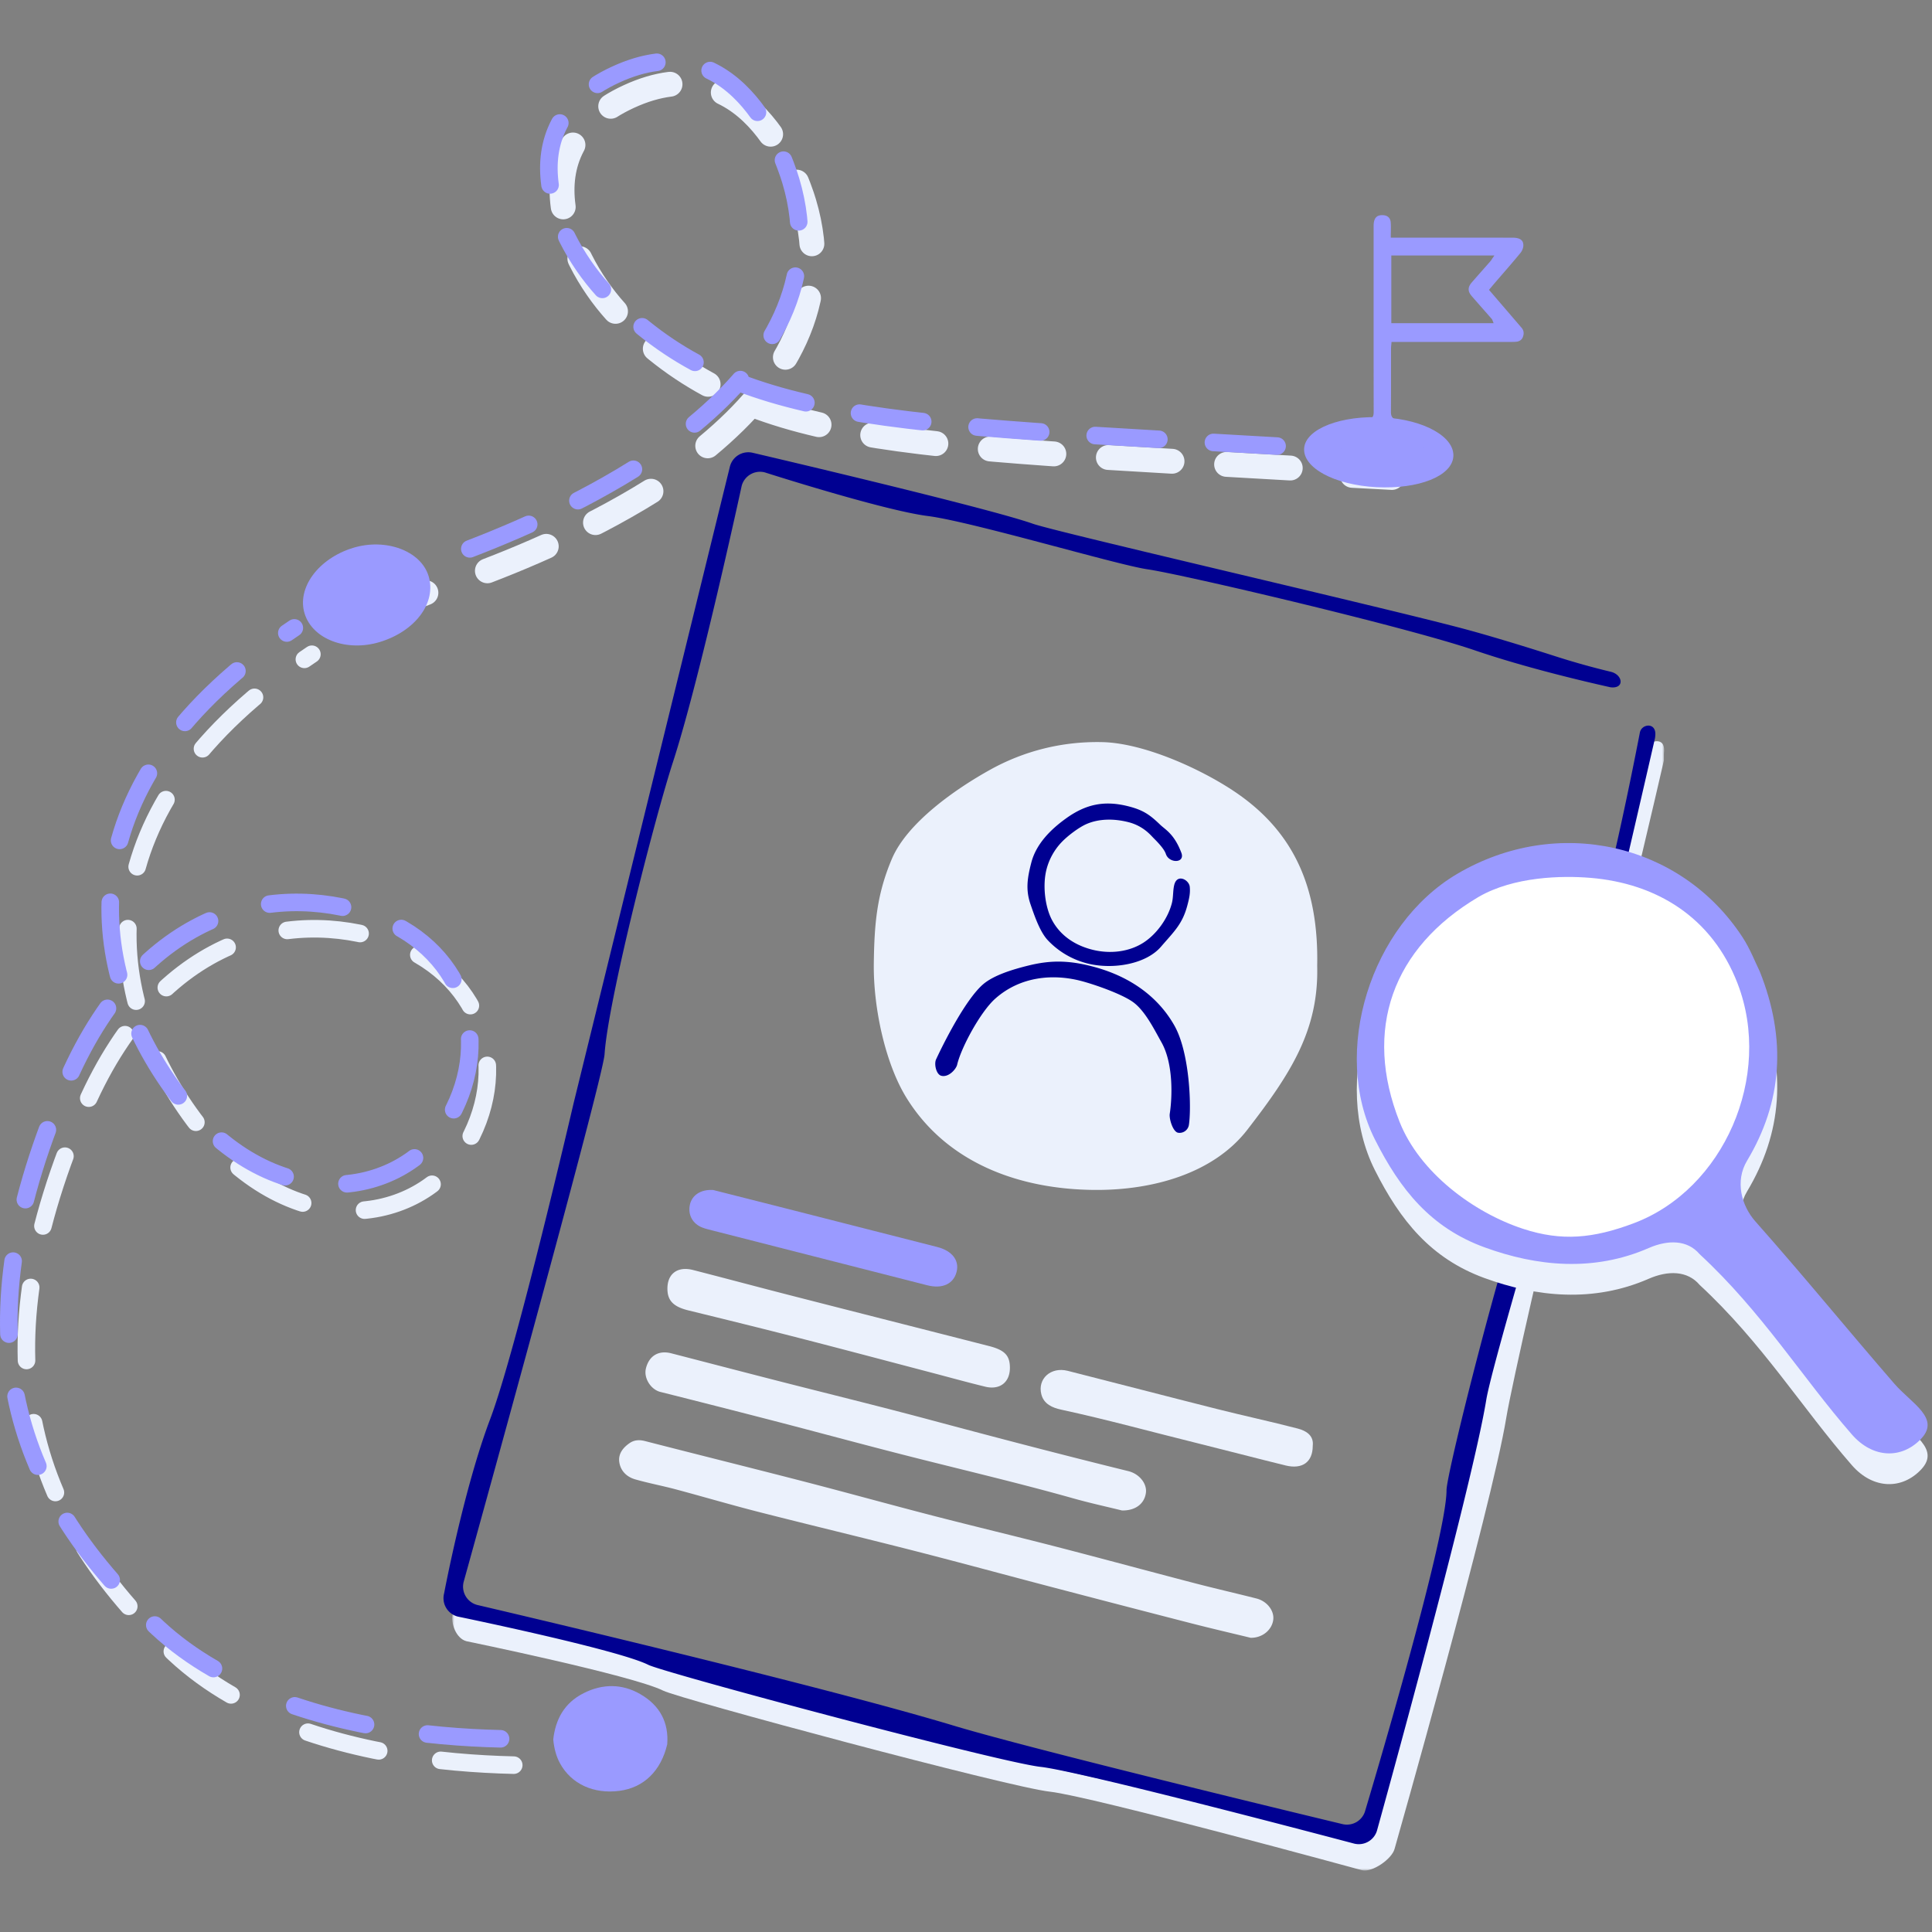 <svg width="440" height="440" xmlns="http://www.w3.org/2000/svg" xmlns:xlink="http://www.w3.org/1999/xlink">
    <rect width="100%" height="100%" fill="#808080" stroke="none"/>
    <defs>
        <path id="a" d="M0 0h276v260H0z"/>
    </defs>
    <g fill="none" fill-rule="evenodd">
        <g transform="translate(103 166)">
            <mask id="b" fill="#fff">
                <use xlink:href="#a"/>
            </mask>
            <path d="M275.944 5.667c.517-3.988-2.736-2.64-2.736-2.64s.104-.202.203-1.26c.077-.828-.111-1.4-.43-1.767.028.432-.005.874-.117 1.315 0 0-8.293 45.185-16.369 67.677-3.09 8.605-4.671 27.071-9.923 39.864-5.252 12.793-18.464 65.112-18.458 69.024.016 11.342-18.469 72.87-18.469 72.87-.586 2.313-3.29.705-5.602.118 0 0-68.903-13.618-88.068-19.408-31.686-9.572-107.862-28.796-107.862-28.796-1.668-.422-3.246-.415-3.562-1.996H.28c-.088.445-.135.694-.135.694-.613 2.322.76 5.824 3.088 6.413 0 0 37.836 7.778 44.821 11.267 3.682 1.84 78.57 21.952 88.046 23 9.474 1.045 71.078 17.887 71.078 17.887 2.313.586 6.847-2.567 7.433-4.88 0 0 22.077-77.611 25.435-98.174 1.153-7.058 10.004-46.232 13.139-56.829 3.944-13.339 18.087-72.47 22.758-92.869v-1.51z" fill="#EBF1FC" mask="url(#b)"/>
        </g>
        <path d="M141 401.2s-3.365.35-9 .6" stroke="#EBF1FC" stroke-width="4" stroke-linecap="round" stroke-linejoin="round"/>
        <path d="M117 402c-16.58-.387-38.955-2.902-58-12" stroke="#EBF1FC" stroke-width="4" stroke-linecap="round" stroke-linejoin="round" stroke-dasharray="16.672,14.29,16.672,14.29"/>
        <path d="M52.612 386c-4.593-2.647-8.898-5.74-12.765-9.345-33.988-31.694-45.275-68.191-20.421-124.8 17.926-40.828 49.208-45.155 70.83-36.824 20.107 7.747 26.455 29.042 15.248 46.952-11.208 17.91-41.047 21.491-62.375-8.397-19.735-27.654-25.19-69.146 27.9-104.586" stroke="#EBF1FC" stroke-width="4" stroke-linecap="round" stroke-linejoin="round" stroke-dasharray="16.672,14.29,16.672,14.29,16.672,14.29"/>
        <path d="M77 144a220.048 220.048 0 0 1 8-4" stroke="#EBF1FC" stroke-width="4" stroke-linecap="round" stroke-linejoin="round"/>
        <path d="M138 395.2s-3.365.35-9 .6" stroke="#FF6F4C" stroke-width="4" stroke-linecap="round" stroke-linejoin="round"/>
        <path d="M114 396c-16.58-.387-38.955-2.902-58-12" stroke="#9A9AFF" stroke-width="4" stroke-linecap="round" stroke-linejoin="round" stroke-dasharray="16.672,14.29,16.672,14.29"/>
        <path d="M48.612 380c-4.593-2.647-8.898-5.74-12.765-9.345-33.988-31.694-45.275-68.191-20.421-124.8 17.926-40.828 49.208-45.155 70.83-36.824 20.107 7.747 26.455 29.042 15.248 46.952-11.208 17.91-41.047 21.491-62.375-8.397-19.735-27.654-25.19-69.146 27.9-104.586" stroke="#9A9AFF" stroke-width="4" stroke-linecap="round" stroke-linejoin="round" stroke-dasharray="16.672,14.29,16.672,14.29,16.672,14.29"/>
        <path d="M74 139a220.048 220.048 0 0 1 8-4" stroke="#FF6F4C" stroke-width="4" stroke-linecap="round" stroke-linejoin="round"/>
        <path d="M89 138s3.031-1.001 8-3" stroke="#EBF1FC" stroke-width="5.664" stroke-linecap="round" stroke-linejoin="round"/>
        <path d="M111 130c13.478-5.175 31.156-13.182 46-24" stroke="#EBF1FC" stroke-width="5.664" stroke-linecap="round" stroke-linejoin="round" stroke-dasharray="14.522,12.447,14.522,12.447"/>
        <path d="M161.179 101.536c17.128-14.225 28.724-32.7 21.914-55.387-2.047-6.82-12.993-36.585-39.925-24.142-25.63 11.84-13.527 38.07-1.85 50.12C169.964 101.685 203.293 101.286 301 107" stroke="#EBF1FC" stroke-width="5.664" stroke-linecap="round" stroke-linejoin="round" stroke-dasharray="14.522,12.447,14.522,12.447,14.522,12.447"/>
        <path d="M308 108.26c2.945.155 5.945.315 9 .48" stroke="#EBF1FC" stroke-width="5.664" stroke-linecap="round" stroke-linejoin="round"/>
        <path d="M86 133s3.031-1.001 8-3" stroke="#FF6F4C" stroke-width="4" stroke-linecap="round" stroke-linejoin="round"/>
        <path d="M107 125c13.478-5.175 31.156-13.182 46-24" stroke="#9A9AFF" stroke-width="4" stroke-linecap="round" stroke-linejoin="round" stroke-dasharray="14.522,12.447,14.522,12.447"/>
        <path d="M158.179 96.536c17.128-14.225 28.724-32.7 21.914-55.387-2.047-6.82-12.993-36.585-39.925-24.142-25.63 11.84-13.527 38.07-1.85 50.12C166.964 96.685 200.293 96.286 298 102" stroke="#9A9AFF" stroke-width="4" stroke-linecap="round" stroke-linejoin="round" stroke-dasharray="14.522,12.447,14.522,12.447,14.522,12.447"/>
        <path d="M305 102.26c2.945.155 5.945.315 9 .48" stroke="#FF6F4C" stroke-width="4" stroke-linecap="round" stroke-linejoin="round"/>
        <path d="M126 396.14c.519-4.517 2.456-8.277 6.917-10.531 4.323-2.184 8.746-2.172 12.882.202 4.489 2.577 6.542 6.481 6.155 11.455-1.43 6.053-5.334 9.855-10.872 10.587-5.878.777-10.969-1.563-13.535-6.249-.937-1.708-1.37-3.557-1.547-5.465M86.473 146.222c-7.568 2.286-15.292-.64-17.099-6.478-1.807-5.84 3.105-12.525 10.992-14.957 7.477-2.305 15.457.645 17.232 6.37 1.874 6.048-2.964 12.6-11.125 15.065M330.988 104.002c-.342 4.427-7.872 7.425-17.453 6.948-9.628-.48-16.932-4.43-16.518-8.934.403-4.396 8.494-7.503 18.107-6.953 9.247.529 16.21 4.453 15.864 8.939" fill="#9A9AFF"/>
        <path d="M316.865 73.603V58.186h23.472l-.412.595c-.06.088-.115.171-.166.25a4.467 4.467 0 0 1-.368.51c-.597.682-1.197 1.36-1.798 2.041a395.6 395.6 0 0 0-2.377 2.704c-.986 1.135-.987 2.06-.004 3.191a599.9 599.9 0 0 0 2.823 3.224l1.724 1.963c.076.086.108.18.14.27l.263.669h-23.297zm3.361 29.932.049.425h-10.959l.064-.436c.38-2.585 2.75-4.535 5.55-4.467 2.682.037 5.009 2.004 5.296 4.478zm24.938-25.692c.838-.048 1.396-.412 1.655-1.084.313-.818.221-1.506-.285-2.102l-7.424-8.643.507-.607c.214-.256.415-.499.621-.738.553-.644 1.109-1.286 1.665-1.928 1.451-1.675 2.952-3.408 4.38-5.148.385-.471.647-1.158.65-1.71.004-.503-.129-.884-.406-1.163-.389-.39-1.072-.587-2.03-.588-6.056-.003-12.109-.003-18.164-.002h-9.592v-.38c0-.38.007-.738.015-1.085.013-.717.026-1.394-.031-2.046-.088-.998-.72-1.572-1.78-1.616a3.994 3.994 0 0 0-.16-.003c-.593 0-1.035.145-1.345.444-.402.384-.605 1.053-.605 1.99-.004 14.13-.008 28.262.011 42.393.002.873-.2 1.454-1.244 1.833-4.358 1.586-6.935 5.642-6.567 10.333.103 1.302.761 1.968 1.959 1.977 4.987.04 10.073.04 15.55.004 1.127-.007 1.894-.712 2-1.837.45-4.734-2.095-8.844-6.486-10.471-.942-.35-1.288-.846-1.28-1.83.025-3.368.023-6.735.02-10.103v-4.37c0-.229.021-.459.046-.722.013-.128.025-.266.037-.417l.026-.352 26.081.001c.715.003 1.456.009 2.176-.03z" fill="#9A9AFF"/>
        <path d="M299.983 220.005c.36 14.532-5.918 24.377-15.916 37.292-7.64 9.872-21.352 13.78-34.669 13.702-17.436-.103-33.847-6.235-42.965-20.999-4.812-7.791-7.556-20.483-7.429-30.522.118-9.235.71-15.818 4.104-23.846 3.499-8.281 14.522-15.965 22.457-20.362 7.49-4.15 16.16-6.465 25.47-6.257 9.398.21 22.209 5.986 29.975 11.166 13.586 9.059 19.349 21.868 18.973 39.826M284.843 373c-4.25-1.032-8.891-2.107-13.503-3.292a6751.406 6751.406 0 0 1-32.007-8.318c-10.399-2.726-20.77-5.555-31.186-8.218-11.778-3.01-23.604-5.836-35.385-8.842-6.308-1.61-12.553-3.457-18.843-5.137-3.063-.817-6.19-1.404-9.237-2.272-1.857-.529-3.271-1.818-3.619-3.79-.345-1.959.763-3.385 2.298-4.456 1.07-.746 2.22-.82 3.537-.481 12.117 3.118 24.261 6.13 36.375 9.26 9.724 2.515 19.403 5.203 29.128 7.717 9.384 2.425 18.815 4.674 28.2 7.096 10.492 2.71 20.95 5.552 31.434 8.286 4.691 1.223 9.421 2.3 14.122 3.495 2.386.605 4.044 2.748 3.823 4.776-.25 2.308-2.395 4.2-5.137 4.176M255.523 343.998c-3.41-.841-7.284-1.684-11.093-2.756-12.878-3.627-25.91-6.654-38.868-9.968-9.715-2.484-19.392-5.11-29.099-7.628A3969.09 3969.09 0 0 0 150.387 317c-2.182-.55-3.83-3.161-3.28-5.363.716-2.876 2.892-4.173 5.763-3.432 8.014 2.073 16.025 4.161 24.043 6.217 11.597 2.972 23.229 5.812 34.791 8.909 15.055 4.032 30.128 7.981 45.262 11.708 2.506.617 4.26 2.826 4.01 4.896-.297 2.47-2.335 4.13-5.453 4.063M230 311.51c-.001 3.299-2.29 5.11-5.63 4.296-4.178-1.018-8.323-2.171-12.485-3.262-10.013-2.627-20.017-5.292-30.045-7.865-8.334-2.14-16.69-4.193-25.046-6.24-3.392-.83-4.79-2.2-4.794-4.945-.005-3.43 2.32-5.161 5.85-4.256 7.403 1.9 14.786 3.881 22.19 5.78 15.06 3.86 30.132 7.68 45.195 11.532 3.606.923 4.766 2.165 4.765 4.96" fill="#EBF1FC"/>
        <path d="M162.424 271.016c5.312 1.344 11.06 2.794 16.805 4.257 11.413 2.904 22.823 5.814 34.233 8.725 3.358.858 5.048 3.03 4.402 5.632-.691 2.787-3.257 3.958-6.667 3.087-16.31-4.165-32.623-8.321-48.933-12.483-.76-.194-1.532-.369-2.263-.646-2.243-.851-3.366-2.893-2.895-5.173.45-2.182 2.436-3.582 5.318-3.399" fill="#9A9AFF"/>
        <path d="M298.97 329.295c-.01 3.685-2.369 5.39-6.193 4.452-6.7-1.643-13.369-3.405-20.065-5.062-10.351-2.56-20.629-5.396-31.062-7.654-1.98-.428-3.917-1.261-4.487-3.468-.918-3.56 2.168-6.339 5.998-5.367 11.357 2.88 22.691 5.843 34.054 8.707 6.091 1.536 12.242 2.856 18.32 4.436 1.976.513 3.719 1.608 3.434 3.956" fill="#EBF1FC"/>
        <path d="M214.356 244.994c-1.144-.311-1.663-2.657-1.17-3.73.143-.31 2.201-4.76 4.821-9.198 1.803-3.053 3.872-6.1 5.765-7.791 2.465-2.2 7.026-3.54 10.527-4.399 4.912-1.202 9.158-1.252 15.06.38 8.203 2.248 14.468 6.859 18.117 13.335.7 1.243 1.277 2.734 1.745 4.356 1.878 6.496 2.029 15.089 1.544 18.239a2.147 2.147 0 0 1-2.448 1.79c-1.182-.185-2.092-3.167-1.911-4.333.535-3.475.92-11.28-1.89-16.266-1.633-2.895-3.766-7.289-6.6-9.249-2.507-1.734-8.067-3.73-11.387-4.64-6.69-1.824-14.206-1.105-19.891 3.97-3.31 2.953-7.723 11.051-8.654 15.022-.239 1.023-1.96 2.968-3.628 2.514M265.524 194.5c-.337-1.007-1.387-2.214-2.826-3.651-.613-.611-2.297-2.742-5.713-3.61-3.251-.826-6.675-.817-9.533.426-1.773.772-4.33 2.719-5.665 4.122a14.096 14.096 0 0 0-3.447 6.187c-.935 3.586-.36 8.587 1.281 11.62 1.838 3.4 5.056 5.652 9.124 6.686 4.07 1.034 8.39.507 11.662-1.593 2.92-1.876 5.541-5.4 6.476-8.986.357-1.37.214-2.808.54-4.148.652-2.68 3.373-1.167 3.534.387.161 1.553-.16 2.786-.525 4.188-1.125 4.317-3.007 5.975-6.03 9.484-3.496 4.058-11.138 5.235-16.76 3.806a18.652 18.652 0 0 1-9.026-5.302c-1.804-1.918-3.063-5.669-3.915-8.145-1.133-3.286-.76-5.935.179-9.54 1.126-4.318 4.512-7.61 7.907-10.047 4.364-3.134 8.561-4.186 14.184-2.757 3.4.864 4.902 1.929 7.247 4.191 1.18 1.139 3.245 2.117 4.87 6.512.738 2.325-2.858 2.284-3.564.17" fill="#000091"/>
        <path d="M376.982 167.53c.28-2.988-2.836-2.743-3.442-.958-.008.026-.024.048-.033.074-2.211 11.472-9.002 45.29-15.647 63.782-3.094 8.61-4.68 27.087-9.938 39.887-5.26 12.8-18.49 65.147-18.484 69.063.015 11.347-18.496 72.91-18.496 72.91a4.324 4.324 0 0 1-5.254 3.127s-69.357-16.634-88.55-22.428c-31.73-9.577-108.417-27.46-108.417-27.46a4.321 4.321 0 0 1-3.13-5.251s31.698-114.168 32.093-120.177c.82-12.437 11.498-54.008 15.584-66.564 6.1-18.741 15.632-62.83 15.632-62.83a4.327 4.327 0 0 1 5.256-3.13s27.01 8.655 37.114 9.94c10.104 1.285 43.058 11.12 50.031 12.133 8.139 1.186 58.939 13.114 74.593 18.466 11.132 3.805 24.24 6.926 30.888 8.411 3.214.38 2.853-2.75.209-3.496-.005 0-.009-.003-.014-.005a173.814 173.814 0 0 1-12.655-3.535c-6.525-2.097-14.848-4.657-21.038-6.307-18.723-4.988-92.65-21.994-98.052-23.902-10.534-3.723-63.748-16.146-63.748-16.146a4.324 4.324 0 0 0-5.263 3.16l-9.125 37.173-14.886 60.635-.794 3.237-10.83 44.114s-12.99 56.004-18.97 71.786c-5.978 15.781-10.471 39.633-10.471 39.633a4.321 4.321 0 0 0 3.118 5.293s36.38 7.494 43.375 10.985c3.687 1.841 79.874 22.195 89.363 23.243 9.488 1.047 71.39 17.473 71.39 17.473a4.325 4.325 0 0 0 5.255-3.127s21.474-77.332 24.836-97.906c1.153-7.062 12.924-46.73 16.063-57.334 3.868-13.067 17.419-71.795 22.373-93.4.02-.156.042-.34.064-.57" fill="#000091"/>
        <path d="M400 248c0 23.748-19.252 43-43 43s-43-19.252-43-43 19.252-43 43-43 43 19.252 43 43" fill="#EBF1FC"/>
        <path d="M395.741 231.04c-5.817-15.174-18.5-22.876-33.56-24.116-6.359-.523-17.378-.347-25.49 4.37-19.594 11.6-26.266 30.204-17.943 51.208 4.568 11.533 16.825 20.652 28.129 24.356 8.791 2.883 15.975 2.189 25.162-1.258 20.523-7.701 31.788-33.473 23.702-54.56m5.029-2.81c6.217 15.562 5.078 29.833-2.891 43.12-2.796 4.663-1.264 10.252 1.902 13.826 11.217 12.66 20.57 24.174 31.648 36.96 3.867 4.462 10.513 7.811 6.128 12.496-4.4 4.703-11.005 4.56-15.797-.932-11.427-13.1-20.42-27.865-34.677-41.068-2.767-3.283-7.213-3.318-11.597-1.401-12.563 5.487-25.518 4.186-37.438-.176-12.197-4.466-19.153-13.093-24.928-24.562-10.01-19.88-1.023-48.835 18.776-60.49 22.669-13.342 50.856-7.125 64.945 14.433 1.764 2.7 2.934 5.79 3.929 7.793" fill="#EBF1FC"/>
        <path d="M400 241c0 23.748-19.252 43-43 43s-43-19.252-43-43 19.252-43 43-43 43 19.252 43 43" fill="#FFF"/>
        <path d="M395.741 224.04c-5.817-15.174-18.5-22.876-33.56-24.116-6.359-.523-17.378-.347-25.49 4.37-19.594 11.6-26.266 30.204-17.943 51.208 4.568 11.533 16.825 20.652 28.129 24.356 8.791 2.883 15.975 2.189 25.162-1.258 20.523-7.701 31.788-33.473 23.702-54.56m5.029-2.81c6.217 15.562 5.078 29.833-2.891 43.12-2.796 4.663-1.264 10.252 1.902 13.826 11.217 12.66 20.57 24.174 31.648 36.96 3.867 4.462 10.513 7.811 6.128 12.496-4.4 4.703-11.005 4.56-15.797-.932-11.427-13.1-20.42-27.865-34.677-41.068-2.767-3.283-7.213-3.318-11.597-1.401-12.563 5.487-25.518 4.186-37.438-.176-12.197-4.466-19.153-13.093-24.928-24.562-10.01-19.88-1.023-48.835 18.776-60.49 22.669-13.342 50.856-7.125 64.945 14.433 1.764 2.7 2.934 5.79 3.929 7.793" fill="#9A9AFF"/>
    </g>
</svg>
